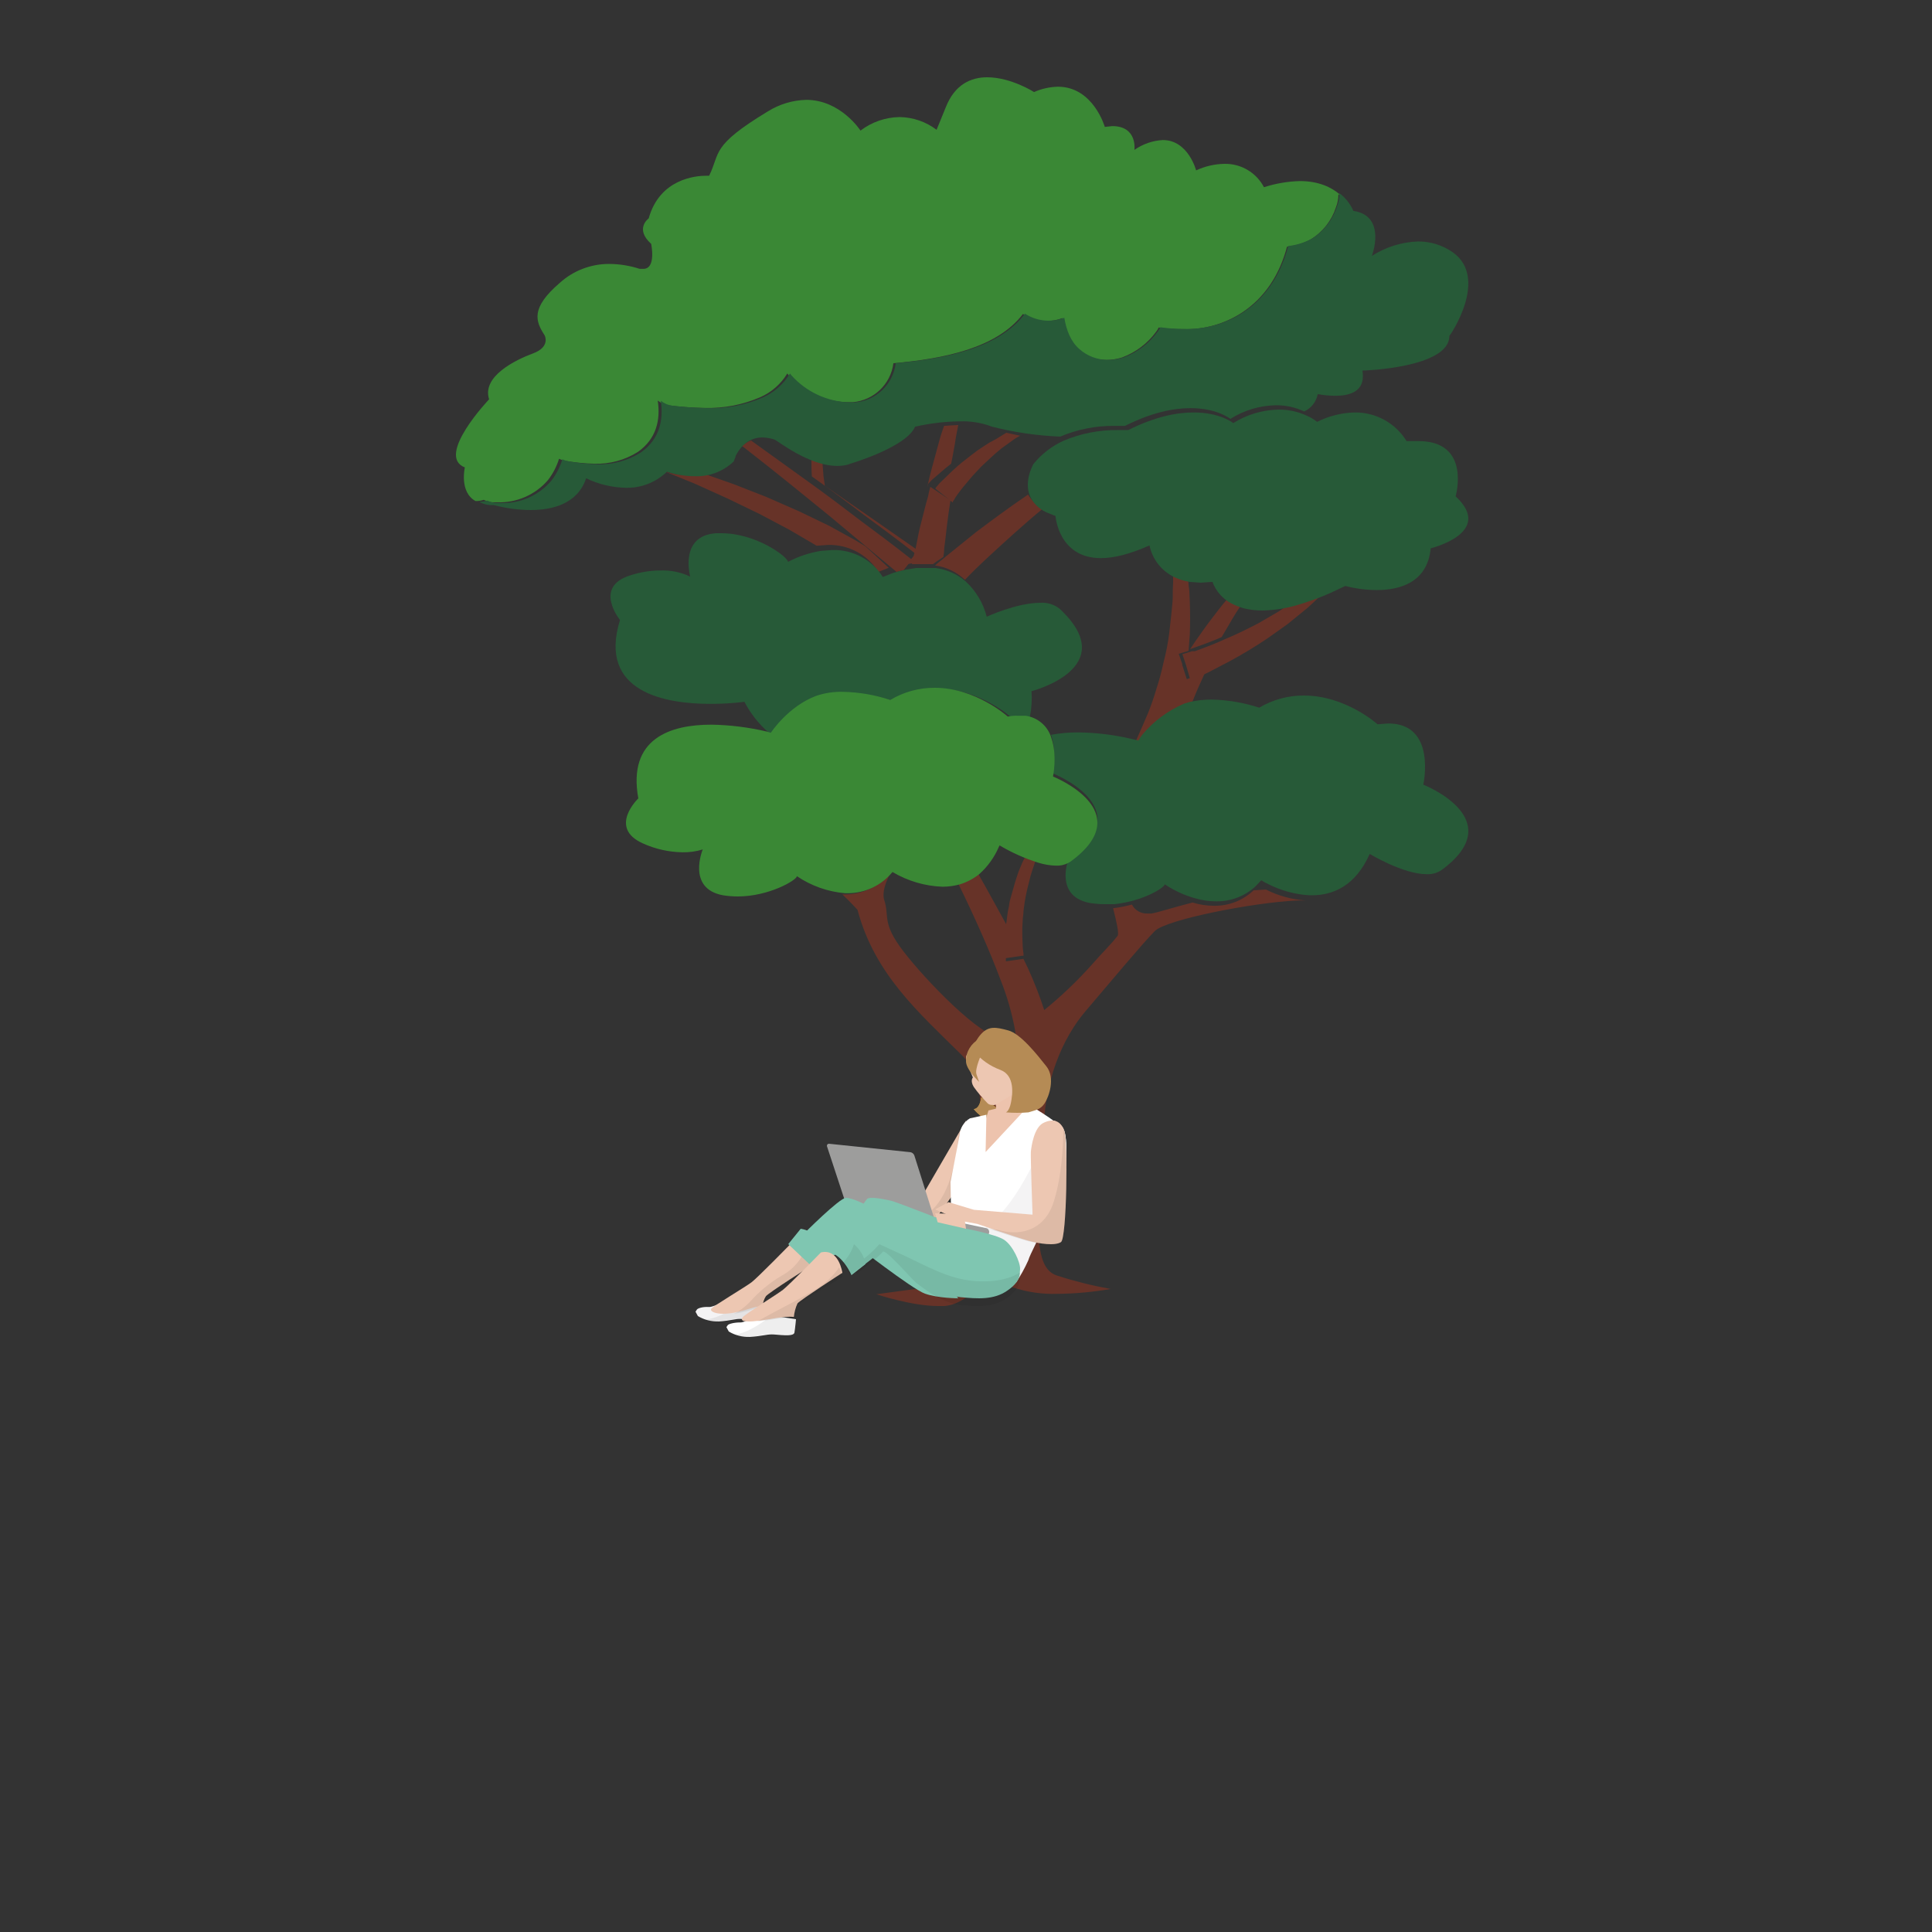 <?xml version="1.0" encoding="UTF-8"?>
<svg width="250px" height="250px" viewBox="0 0 250 250" version="1.1" xmlns="http://www.w3.org/2000/svg" xmlns:xlink="http://www.w3.org/1999/xlink">
    <rect x="0" y="0" width="250" height="250" fill="#333333" stroke="none"/>
    <!-- Generator: Sketch 53.2 (72643) - https://sketchapp.com -->
    <title>da-02-wetgeving-publieke-waarden-thumb</title>
    <desc>Created with Sketch.</desc>
    <g id="da-02-wetgeving-publieke-waarden-thumb" stroke="none" stroke-width="1" fill="none" fill-rule="evenodd">
        <g transform="translate(59, 10)" fill-rule="nonzero" id="02-wetgeving-publieke-waarden">
            <g>
                <path d="M48.1,53.108 L47.723,52.838 L47.723,52.73 L47.562,51.649 L47.4,49.541 L46,49 L46,49.378 C46,50.135 46,50.892 46.054,51.649 C48.638,53.486 51.008,55.27 53,56.784 C56.931,59.649 59.462,61.649 59.462,61.649 L58.385,63 L59.731,62.784 C59.851,62.322 59.941,61.852 60,61.378 L54.885,57.811 L48.1,53.108 Z" id="Path" fill="#673328"></path>
                <path d="M95.014,77.727 L94.572,77.884 L93.966,76 C93.414,76.837 92.917,77.622 92.476,78.407 C92.034,79.192 91.538,79.977 91.152,80.709 L90.103,82.75 L89.331,84.32 C89.242,84.555 89.131,84.783 89,85 C90.502,83.278 92.411,81.915 94.572,81.023 L95.29,80.814 L95.676,79.872 C96.007,79.035 96.448,78.145 96.834,77.256 L97,76.942 L96.117,77.308 L95.014,77.727 Z" id="Path" fill="#673328"></path>
                <path d="M73.08,102.119 C72.876,102.568 72.703,103.031 72.561,103.504 C72.25,104.41 72.042,105.316 71.783,106.168 C71.524,107.02 71.627,107.074 71.524,107.447 C71.42,107.82 71.368,108.299 71.316,108.672 C71.264,109.045 71.264,109.205 71.212,109.471 C71.16,109.738 71.16,109.684 71.16,109.791 C71.16,109.898 71.109,110.484 71.057,110.803 C71.005,111.123 71.005,112.029 71.005,112.455 C70.991,112.829 71.008,113.203 71.057,113.574 L71.057,114 L73.236,113.68 L73.443,113.68 L73.443,113.414 C73.393,113.114 73.358,112.812 73.34,112.508 C73.34,112.082 73.288,111.602 73.288,111.016 L73.288,110.057 C73.288,109.738 73.34,109.365 73.34,109.045 C73.34,108.725 73.443,108.299 73.443,107.873 L73.599,106.701 C73.745,105.821 73.936,104.95 74.17,104.09 C74.267,103.64 74.388,103.195 74.533,102.758 L75,101.373 L75,101.266 L73.599,101 C73.4,101.36 73.226,101.733 73.08,102.119 Z" id="Path" fill="#673328"></path>
                <path d="M103.216,105.208 C101.85,106.512 100.022,107.23 98.127,107.207 C97.175,107.208 96.228,107.066 95.318,106.786 C92.827,107.417 90.919,108.048 90.018,108.206 L89.435,108.206 C88.61,108.232 87.845,107.78 87.473,107.049 C86.674,107.267 85.859,107.425 85.035,107.522 C85.459,109.205 85.83,110.782 85.618,111.098 C84.717,112.254 83.551,113.359 82.279,114.831 C80.343,116.995 78.234,118.999 75.972,120.825 C76.131,121.351 76.29,121.877 76.396,122.403 C76.586,123.196 76.693,124.007 76.714,124.822 C76.714,125.137 76.661,125.4 76.661,125.558 L76.661,125.821 L72.208,125.085 L72.208,124.716 C72.263,124.333 72.263,123.943 72.208,123.56 L70.83,124.243 L70.512,124.243 C67.915,124.243 60.76,116.829 57.898,113.096 C55.035,109.362 56.148,108.626 55.406,106.418 C55.141,105.524 55.565,104.209 56.201,103 L56.148,103 C54.733,104.725 52.613,105.729 50.371,105.734 L50,105.734 C51.113,106.786 51.961,107.732 51.961,107.732 C54.187,116.093 59.912,121.036 65.371,126.452 C70.83,131.868 65.583,141.49 65.106,149.377 C64.682,156.003 62.35,156.529 61.608,156.529 L61.396,156.529 L54.399,157.475 C54.399,157.475 58.958,159 62.403,159 L63.145,159 C65.954,158.842 67.332,156.108 70.035,156.108 C70.733,156.126 71.418,156.287 72.049,156.581 C73.909,157.203 75.866,157.488 77.827,157.423 C80.137,157.401 82.442,157.19 84.717,156.792 C82.366,156.37 80.046,155.79 77.774,155.056 C73.799,153.847 76.025,144.224 76.025,137.073 C76.025,129.922 78.516,124.296 81.484,120.825 C84.452,117.355 88.958,111.939 90.442,110.467 C91.926,108.994 103.11,106.786 108.834,106.523 L110,106.523 C108.189,106.408 106.421,105.924 104.806,105.103 L103.216,105.208 Z" id="Path" fill="#673328"></path>
                <path d="M51.629,59.878 L48.27,58.028 L44.432,56.179 L40.221,54.329 L35.903,52.638 L32.278,51.37 L30.412,51.528 C29.254,51.53 28.102,51.352 27,51 L30.892,52.585 L35.103,54.488 L39.261,56.496 L43.153,58.557 L46.671,60.618 L48.164,60.512 C50.801,60.454 53.274,61.78 54.667,64 L56,63.472 L52.961,60.671 L51.629,59.878 Z" id="Path" fill="#673328"></path>
                <path d="M61.384,53 C61.259,53.407 61.162,53.82 61.093,54.237 C60.744,55.371 60.512,56.454 60.221,57.536 C59.93,58.619 59.756,59.546 59.581,60.474 C59.407,61.402 59.407,61.247 59.291,61.66 C59.227,62.112 59.13,62.559 59,63 L61.733,63 L62.14,62.691 L63.07,62.072 C63.14,61.697 63.179,61.318 63.186,60.938 C63.302,60.062 63.419,59.031 63.535,58 C63.651,56.969 63.826,55.835 64,54.701 L63.942,54.701 L61.384,53 Z" id="Path" fill="#673328"></path>
                <path d="M63.165,45.102 C62.949,45.714 62.733,46.325 62.571,46.937 L62.086,48.721 L61.6,50.505 C61.384,51.27 61.222,51.983 61.06,52.697 C60.898,53.411 61.114,52.646 61.114,52.595 L61.6,52.085 L63.381,50.556 L64.083,49.995 L64.244,49.18 L64.568,47.396 C64.676,46.58 64.838,45.816 65,45 L64.838,45 L63.165,45.102 Z" id="Path" fill="#673328"></path>
                <path d="M74.03,54 C71.489,55.714 69.207,57.427 67.289,58.864 L63.452,61.96 L63.193,62.181 L62.363,62.844 L62,63.176 C63.421,63.361 64.758,63.996 65.837,65 L65.889,65 C66.667,64.171 67.859,63.01 69.363,61.628 C70.867,60.246 73.511,57.814 76,55.769 C75.189,55.408 74.502,54.79 74.03,54 Z" id="Path" fill="#673328"></path>
                <path d="M69.879,46.818 L69.06,47.255 L68.293,47.745 C67.762,48.077 67.25,48.442 66.758,48.836 L65.428,49.873 L64.916,50.309 L64.251,50.909 L62.563,52.545 L62.102,53.091 C62.102,53.145 62.051,53.145 62.051,53.2 L62,53.2 L64.251,55 L64.302,55 L64.302,54.891 C64.428,54.745 64.531,54.58 64.609,54.4 C65.022,53.792 65.466,53.21 65.94,52.655 L66.86,51.564 L67.986,50.364 L69.214,49.218 L69.879,48.618 L70.595,48.018 L72.028,46.982 C72.334,46.75 72.659,46.549 73,46.382 L71.209,46 L69.879,46.818 Z" id="Path" fill="#673328"></path>
                <path d="M45.606,52.34 L38.183,47 C37.748,47.157 37.346,47.398 37,47.708 L37.377,47.981 C41.303,51.032 45.176,54.192 48.457,56.862 L51.254,59.205 L57.01,64 L57.924,63.782 L59,62.42 C59,62.42 56.472,60.404 52.545,57.516 C50.555,55.99 48.188,54.192 45.606,52.34 Z" id="Path" fill="#673328"></path>
                <path d="M94.801,65.713 C94.792,65.336 94.756,64.961 94.694,64.589 C94.033,64.482 93.389,64.284 92.782,64 C92.782,64.589 92.835,65.178 92.782,65.766 C92.729,66.355 92.782,67.158 92.729,67.854 C92.676,68.55 92.463,70.53 92.304,71.869 C92.144,73.207 91.879,74.491 91.56,75.723 C91.304,76.917 90.985,78.096 90.603,79.255 C90.285,80.326 89.913,81.397 89.541,82.307 C89.169,83.217 88.425,84.876 88,85.839 L88.691,86 C88.844,85.717 89.022,85.448 89.222,85.197 C89.348,84.975 89.455,84.742 89.541,84.501 L90.285,82.895 L91.294,80.808 C91.666,80.058 92.091,79.255 92.569,78.453 C93.047,77.65 93.472,76.847 94.004,75.99 L93.526,74.599 L93.898,74.491 L94.801,74.224 L94.96,72.136 C95.013,70.691 95.013,69.299 94.96,67.854 C94.907,66.409 94.907,66.409 94.801,65.713 Z" id="Path" fill="#673328"></path>
                <path d="M99.816,67.504 C99.088,68.344 98.416,69.24 97.688,70.192 C96.96,71.144 96.344,72.04 95.672,72.992 L95,74 C95.896,73.664 97.128,73.272 98.584,72.656 L99.088,72.432 L99.648,71.48 C100.208,70.528 100.768,69.52 101.384,68.624 L102,67.672 C101.402,67.501 100.821,67.276 100.264,67 L99.816,67.504 Z" id="Path" fill="#673328"></path>
                <path d="M106.529,69.081 L103.837,70.649 C102.283,71.459 100.73,72.216 99.384,72.757 L98.918,72.973 C97.572,73.568 96.433,73.946 95.605,74.27 L95.243,74.27 L94.362,74.541 L94,74.649 L94.466,76.054 L95.035,78 L95.45,77.838 L96.485,77.405 L97.313,77.027 L100.109,75.568 C101.61,74.757 103.267,73.784 105.027,72.595 L107.616,70.757 L110.204,68.649 C111.033,67.892 111.861,67.135 112.638,66.324 L113,66 C111.555,66.665 110.067,67.225 108.548,67.676 L106.529,69.081 Z" id="Path" fill="#673328"></path>
                <path d="M76.189,120.895 C75.577,118.992 74.855,117.126 74.027,115.306 L73.432,114.07 L71.162,114.393 L71.162,113.963 C71.112,113.589 71.093,113.211 71.108,112.834 C71.108,112.404 71.108,111.813 71.162,111.168 C71.216,110.523 71.216,110.523 71.27,110.147 C71.324,109.771 71.324,109.932 71.324,109.825 C70.135,107.675 68.892,105.364 67.541,103 C66.786,103.602 65.924,104.058 65,104.343 C67.216,108.857 69.108,113.157 70.459,116.757 C71.304,118.876 71.937,121.072 72.351,123.313 C72.347,123.441 72.365,123.568 72.405,123.689 C72.461,124.081 72.461,124.479 72.405,124.871 L72.405,125.248 L76.946,126 L76.946,125.731 C76.946,125.57 77,125.301 77,124.979 C76.979,124.146 76.87,123.318 76.676,122.507 C76.514,121.97 76.351,121.432 76.189,120.895 Z" id="Path" fill="#673328"></path>
                <path d="M109.188,13.43 C107.614,13.475 106.055,13.743 104.558,14.227 C103.568,12.333 101.589,11.161 99.448,11.201 C98.178,11.222 96.926,11.511 95.776,12.05 C95.776,12.05 94.765,8.122 91.465,8.122 C90.146,8.196 88.874,8.638 87.793,9.396 C87.793,9.396 88.219,6.317 84.919,6.317 L83.961,6.423 C83.961,6.423 82.471,1.221 77.894,1.221 C76.83,1.247 75.781,1.482 74.807,1.911 C74.807,1.911 71.827,0 68.74,0 C66.665,0 64.536,0.902 63.365,3.928 L62.194,6.795 C60.815,5.749 59.136,5.172 57.404,5.149 C55.574,5.176 53.801,5.79 52.348,6.901 C52.348,6.901 49.794,2.92 45.323,2.92 C43.57,2.967 41.861,3.48 40.374,4.406 C32.923,8.918 34.253,9.714 32.763,12.74 L32.39,12.74 C31.06,12.74 26.377,13.112 24.94,18.261 C24.94,18.261 23.077,19.588 25.259,21.552 C25.259,21.552 25.951,24.79 24.248,24.79 L23.769,24.79 C22.514,24.38 21.204,24.165 19.884,24.153 C17.506,24.132 15.207,25.004 13.444,26.595 C9.612,29.886 10.304,31.585 11.475,33.39 C11.475,33.39 12.273,34.876 9.985,35.726 C7.696,36.575 3.332,38.698 4.29,41.671 C4.29,41.671 -2.682,48.997 1.15,50.483 C1.15,50.483 0.405,53.668 2.534,54.836 L2.64,54.836 C2.966,54.83 3.288,54.777 3.598,54.677 C3.95,54.845 4.328,54.953 4.716,54.995 L5.354,54.995 C7.86,55.081 10.269,54.027 11.901,52.129 C12.544,51.303 13.031,50.368 13.338,49.368 L13.87,49.581 C15.204,49.832 16.557,49.974 17.914,50.005 C19.907,50.071 21.874,49.534 23.556,48.466 C25.951,46.767 26.483,44.325 26.11,41.83 C26.539,42.176 27.054,42.396 27.601,42.467 C29.137,42.654 30.683,42.761 32.231,42.786 C34.68,42.848 37.114,42.377 39.362,41.406 C40.824,40.766 42.052,39.691 42.875,38.327 L43.088,38.592 C45.018,40.708 47.725,41.953 50.592,42.043 L51.337,42.043 C54.067,41.813 56.264,39.711 56.606,37 C63.205,36.416 70.017,35.035 73.37,30.63 C74.274,31.213 75.327,31.526 76.404,31.532 C77.113,31.538 77.817,31.412 78.48,31.16 C78.746,32.7 79.278,34.186 80.449,35.195 C81.479,36.095 82.805,36.586 84.174,36.575 C84.86,36.569 85.542,36.461 86.196,36.256 C87.967,35.6 89.504,34.437 90.614,32.912 C90.739,32.747 90.847,32.569 90.933,32.381 C91.991,32.528 93.058,32.599 94.126,32.594 C96.803,32.664 99.437,31.923 101.684,30.47 C104.77,28.453 106.633,25.374 107.538,21.924 C108.62,21.81 109.668,21.485 110.625,20.968 C112.164,20.014 113.314,18.547 113.871,16.828 C114.084,16.287 114.192,15.71 114.191,15.129 C114.979,15.724 115.602,16.509 116,17.412 C115.787,16.775 114.191,13.43 109.188,13.43 Z" id="Path" fill="#3A8835"></path>
                <path d="M128.971,22.634 C127.661,21.725 126.106,21.24 124.514,21.246 C122.385,21.314 120.313,21.96 118.518,23.115 C118.518,23.115 120.481,17.99 116.183,17.296 L116.13,17.296 C115.733,16.388 115.112,15.598 114.326,15 C114.328,15.585 114.22,16.164 114.008,16.708 C113.452,18.438 112.305,19.913 110.771,20.872 C109.817,21.392 108.772,21.719 107.693,21.833 C106.791,25.303 104.934,28.4 101.856,30.428 C99.617,31.89 96.99,32.634 94.321,32.564 C93.256,32.569 92.192,32.498 91.138,32.35 C91.051,32.539 90.944,32.718 90.819,32.884 C89.713,34.418 88.18,35.588 86.415,36.247 C85.762,36.453 85.083,36.561 84.399,36.568 C83.033,36.579 81.711,36.085 80.684,35.18 C79.517,34.165 78.986,32.671 78.721,31.122 C78.06,31.375 77.358,31.502 76.651,31.496 C75.578,31.49 74.528,31.175 73.627,30.589 C70.284,35.02 63.492,36.408 56.912,36.995 C56.571,39.721 54.38,41.836 51.659,42.066 L50.916,42.066 C48.058,41.977 45.358,40.725 43.434,38.596 L43.222,38.329 C42.401,39.701 41.177,40.783 39.72,41.426 C37.478,42.402 35.051,42.876 32.609,42.814 C31.066,42.789 29.525,42.682 27.993,42.493 C27.448,42.422 26.934,42.2 26.507,41.853 C26.878,44.362 26.348,46.818 23.96,48.526 C22.283,49.6 20.322,50.14 18.335,50.074 C16.982,50.043 15.633,49.9 14.302,49.647 L13.772,49.434 C13.466,50.439 12.98,51.38 12.339,52.21 C10.712,54.118 8.31,55.179 5.812,55.092 L5.176,55.092 C4.789,55.05 4.412,54.941 4.061,54.772 C3.752,54.873 3.431,54.927 3.106,54.932 L3,54.932 C3.533,55.236 4.139,55.384 4.751,55.359 L4.91,55.359 C6.452,55.768 8.038,55.983 9.633,56 C12.498,56 15.735,55.199 16.849,51.889 C18.457,52.667 20.213,53.086 21.997,53.117 C23.971,53.166 25.882,52.416 27.303,51.035 C28.45,51.418 29.65,51.616 30.858,51.622 C32.745,51.705 34.584,51.011 35.952,49.701 C36.005,49.516 36.076,49.337 36.164,49.167 L36.164,49.167 L36.164,49.06 C36.589,48.152 37.65,46.604 39.666,46.604 C40.189,46.623 40.707,46.713 41.205,46.871 C41.63,47.031 45.663,50.288 49.324,50.288 C49.789,50.29 50.252,50.237 50.704,50.128 L50.969,50.021 C50.969,50.021 58.292,47.885 59.406,45.216 C61.304,44.78 63.243,44.548 65.19,44.522 C66.619,44.47 68.044,44.706 69.382,45.216 C72.266,45.95 75.218,46.379 78.19,46.497 C80.406,45.559 82.79,45.086 85.194,45.109 L86.574,45.109 C90.076,43.348 92.889,42.814 95.064,42.814 C98.513,42.814 100.211,44.202 100.211,44.202 C101.979,43.086 104.015,42.477 106.101,42.44 C107.366,42.429 108.617,42.703 109.763,43.241 C110.674,42.824 111.327,41.988 111.514,40.999 C112.267,41.137 113.03,41.208 113.795,41.212 C115.44,41.212 117.351,40.785 117.351,38.703 C117.357,38.453 117.34,38.202 117.298,37.956 C117.298,37.956 128.547,37.635 128.547,33.471 C128.6,33.471 133.747,25.997 128.971,22.634 Z" id="Path" fill="#275A38"></path>
                <path d="M78.142,68.796 C77.424,68.216 76.512,67.932 75.591,68.002 C72.562,68.002 68.683,69.802 68.683,69.802 C68.237,68.056 67.296,66.475 65.973,65.248 C64.867,64.287 63.497,63.678 62.04,63.501 L59.543,63.501 L58.214,63.713 L57.311,63.925 L56.567,64.136 L55.238,64.666 C53.849,62.441 51.384,61.112 48.755,61.171 L47.267,61.277 C45.763,61.514 44.309,61.997 42.963,62.707 C42.963,62.071 38.871,59 34.354,59 L33.664,59 C28.828,59.318 30.316,64.613 30.316,64.613 C29.106,64.04 27.775,63.767 26.437,63.819 C25.118,63.825 23.809,64.04 22.557,64.454 C17.722,65.937 21.229,70.226 21.229,70.226 C18.306,79.652 27.234,81.081 32.92,81.081 C34.394,81.084 35.867,80.996 37.33,80.817 C38.127,82.347 39.209,83.713 40.519,84.841 L41.05,85 C41.05,85 43.282,81.558 46.948,80.181 C48.076,79.795 49.264,79.616 50.456,79.652 C52.552,79.693 54.631,80.05 56.62,80.711 C58.368,79.661 60.372,79.111 62.412,79.122 C67.779,79.122 71.924,82.882 71.924,82.882 C72.361,82.796 72.807,82.761 73.253,82.776 L74.262,82.776 C74.487,81.679 74.558,80.556 74.475,79.44 C74.475,79.44 86.272,76.422 78.142,68.796 Z" id="Path" fill="#275A38"></path>
                <path d="M125.175,91.534 C125.175,91.534 126.936,83.617 120.64,83.617 L119.253,83.722 C119.253,83.722 115.145,80 109.703,80 C107.673,79.996 105.68,80.54 103.942,81.573 C101.945,80.918 99.858,80.565 97.753,80.524 C96.801,80.522 95.853,80.628 94.926,80.839 L94.232,81.049 C92.142,81.942 90.296,83.307 88.844,85.033 C88.642,85.279 88.464,85.542 88.31,85.819 L87.617,85.662 C85.277,85.095 82.878,84.796 80.468,84.771 C79.304,84.771 78.144,84.877 77,85.085 C77.8,87.34 77.213,90.066 77.213,90.066 C77.213,90.066 88.577,94.522 79.507,101.076 L79.241,101.233 C78.867,102.334 77.96,106.056 82.015,106.843 C82.668,106.947 83.328,107 83.989,107 L85.216,107 C86.045,106.903 86.865,106.746 87.67,106.528 C89.964,105.899 91.671,104.798 91.725,104.431 C92.9,105.222 94.197,105.824 95.566,106.214 C96.481,106.493 97.435,106.634 98.393,106.633 C100.301,106.656 102.141,105.941 103.515,104.641 L104.208,103.907 C104.512,104.109 104.834,104.284 105.169,104.431 C106.794,105.25 108.574,105.732 110.397,105.847 L110.77,105.847 C113.438,105.847 116.372,104.693 118.239,100.499 C118.239,100.499 122.561,103.12 125.602,103.12 C126.283,103.155 126.957,102.971 127.522,102.596 C136.538,95.99 125.175,91.534 125.175,91.534 Z" id="Path" fill="#275A38"></path>
                <path d="M77.258,90.482 C77.258,90.482 77.839,87.755 77.047,85.501 C76.607,83.974 75.306,82.845 73.723,82.618 L72.721,82.618 C72.279,82.602 71.836,82.638 71.402,82.722 C71.402,82.722 67.286,79 61.957,79 C59.931,78.989 57.941,79.534 56.206,80.573 C54.231,79.919 52.167,79.565 50.086,79.524 C48.902,79.489 47.723,79.667 46.603,80.049 C42.963,81.412 40.747,84.82 40.747,84.82 L40.219,84.662 C37.867,84.108 35.461,83.809 33.043,83.771 C27.82,83.771 22.174,85.501 23.599,93.313 C23.599,93.313 19.641,97.087 24.179,99.132 C25.787,99.863 27.529,100.256 29.297,100.285 C30.191,100.304 31.081,100.181 31.935,99.918 C31.935,99.918 29.825,104.951 34.521,105.843 C35.166,105.947 35.819,106 36.473,106 C40.483,106 44.071,103.903 44.123,103.379 C45.974,104.632 48.118,105.39 50.349,105.581 L50.719,105.581 C52.95,105.575 55.061,104.574 56.47,102.854 L56.523,102.854 C58.475,104.01 60.689,104.659 62.96,104.742 C63.727,104.74 64.49,104.635 65.228,104.427 C66.13,104.148 66.972,103.704 67.708,103.117 C68.801,102.144 69.666,100.945 70.241,99.604 L70.346,99.394 C71.939,100.342 73.639,101.099 75.412,101.649 C76.131,101.868 76.876,101.992 77.628,102.016 C78.196,102.044 78.762,101.917 79.263,101.649 L79.527,101.491 C88.497,94.938 77.258,90.482 77.258,90.482 Z" id="Path" fill="#3A8835"></path>
                <path d="M129.356,54.226 C129.356,54.226 131.419,47.078 124.543,47.078 L123.01,47.078 C121.588,44.762 119.062,43.357 116.346,43.371 C114.637,43.405 112.956,43.821 111.428,44.589 C111.027,44.262 110.582,43.995 110.106,43.795 L110.106,43.795 C108.964,43.261 107.717,42.99 106.457,43 C104.378,43.037 102.348,43.641 100.586,44.748 C100.586,44.748 98.894,43.371 95.457,43.371 C93.288,43.371 90.485,43.9 86.995,45.648 L85.62,45.648 C83.224,45.625 80.848,46.094 78.639,47.025 L78.639,47.025 C77.117,47.711 75.777,48.745 74.726,50.043 C74.726,50.043 73.245,52.585 74.514,54.65 C74.995,55.407 75.697,55.998 76.524,56.344 L77.581,56.768 C77.581,56.768 77.952,62.222 83.452,62.222 C85.091,62.222 87.101,61.745 89.745,60.581 C90.125,62.399 91.341,63.93 93.024,64.711 C93.629,64.992 94.269,65.188 94.928,65.293 L96.356,65.399 L97.889,65.293 C98.339,66.506 99.226,67.507 100.375,68.1 C100.901,68.361 101.45,68.574 102.014,68.735 C102.795,68.913 103.593,69.002 104.394,69 C105.825,68.963 107.246,68.749 108.625,68.365 C110.177,67.923 111.697,67.375 113.173,66.723 L115.077,65.823 C116.407,66.168 117.775,66.346 119.149,66.352 C122.111,66.352 125.707,65.399 126.13,60.951 C126.13,60.951 134.433,58.939 129.356,54.226 Z" id="Path" fill="#275A38"></path>
                <path d="M32.709,159.124 C32.006,159.077 31.251,159.264 31.151,159.498 L31,159.733 L31.302,160.294 C32.106,160.786 33.055,161.031 34.017,160.997 C35.525,160.903 36.179,160.622 36.883,160.669 C37.587,160.716 39.698,161.044 39.799,160.388 C39.899,159.733 40,158.656 40,158.656 L35.324,158 C35.324,158 33.464,159.171 32.709,159.124 Z" id="Path" fill="#F4F3F4"></path>
                <path d="M32,160.847 C32.485,160.953 32.981,161.005 33.479,161 C35.123,160.898 35.836,160.593 36.603,160.644 C37.37,160.695 39.671,161.051 39.781,160.339 C39.89,159.627 40,158.458 40,158.458 L36.658,158 C35.945,159.678 34.027,160.491 32,160.847 Z" id="Path" fill="#010101" opacity="0.07"></path>
                <path d="M43.21,151.063 C43.21,151.063 39.051,155.311 38.261,155.917 C37.472,156.524 33.365,158.951 33.049,159.337 C32.734,159.724 33.944,160.33 36.366,159.779 C37.787,159.503 38.788,158.951 39.683,159.062 C39.707,158.589 39.853,158.132 40.104,157.738 C40.42,157.296 46,153.766 46,153.766 C46,153.766 45.579,150.511 43.21,151.063 Z" id="Path" fill="#EDC7B2"></path>
                <path d="M44.769,152 C44.811,152.246 44.775,152.499 44.667,152.723 C44.036,153.729 43.151,154.548 42.103,155.097 C40.57,156.014 39.186,157.163 38,158.503 C37.417,159.107 36.742,159.612 36,160 L36.615,159.897 C38,159.639 38.974,159.123 39.846,159.226 C39.87,158.783 40.012,158.356 40.256,157.987 C40.564,157.574 46,154.271 46,154.271 C46,154.271 45.744,152.671 44.769,152 Z" id="Path" fill="#010101" opacity="0.07"></path>
                <path d="M67,133.518 C67,133.518 68.338,135.204 69.631,134.979 L70,133.349 L67.969,132 C67.969,132 67.831,133.462 67,133.518 Z" id="Path" fill="#CE9B25"></path>
                <path d="M67,133.518 C67,133.518 68.338,135.204 69.631,134.979 L70,133.349 L67.969,132 C67.969,132 67.831,133.462 67,133.518 Z" id="Path" fill="#B58B55"></path>
                <polygon id="Path" fill="#EDC7B2" points="61.85 148 65.15 143.412 66 135 60 145.324"></polygon>
                <path d="M61,147.075 L61.677,148 L65.115,143.431 L66,135 L65.062,136.577 C64.75,140.276 63.865,145.008 61,147.075 Z" id="Path" fill="#010101" opacity="0.07"></path>
                <path d="M58.707,139.083 L48.262,138 C48.184,137.998 48.11,138.033 48.06,138.093 C48.01,138.153 47.99,138.233 48.005,138.309 L50.784,146.763 L62,148 L59.325,139.546 C59.238,139.276 58.99,139.091 58.707,139.083 L58.707,139.083 Z" id="Path" fill="#9D9D9C"></path>
                <path d="M53.105,145.932 C53.105,145.932 51.316,145 50.474,145 C49.632,145 45,149.662 45,149.662 L47.947,153.008 L51.474,150.924 C51.474,150.924 59,156.793 60.684,157.397 C62.368,158 65,158 65,158 L59.526,151.143 L53.105,145.932 Z" id="Path" fill="#7FC6B1"></path>
                <path d="M36.76,161.124 C36.006,161.124 35.251,161.311 35.151,161.498 L35,161.733 L35.302,162.294 C36.106,162.786 37.055,163.031 38.017,162.997 C39.525,162.903 40.179,162.669 40.883,162.669 C41.587,162.669 43.698,163.044 43.799,162.435 C43.899,161.826 44,160.702 44,160.702 L39.324,160 C39.324,160 37.464,161.171 36.76,161.124 Z" id="Path" fill="#FFFFFF"></path>
                <path d="M36,162.737 C36.585,162.934 37.201,163.022 37.818,162.995 C39.377,162.892 40.052,162.634 40.779,162.634 C41.506,162.634 43.688,163.047 43.792,162.376 C43.896,161.704 44,160.465 44,160.465 L41.195,160 C39.532,161.188 38.026,162.376 36,162.737 Z" id="Path" fill="#010101" opacity="0.07"></path>
                <path d="M69.767,132.648 C69.767,132.648 70.019,133.472 69.818,133.472 L68.912,133.692 L67,139.844 C67,139.844 69.918,140.229 70.069,139.789 C70.22,139.35 75,133.527 75,133.527 L72.937,131 L69.767,132.648 Z" id="Path" fill="#EDC3AD"></path>
                <path d="M77.555,135.181 C76.476,134.395 75.354,133.667 74.193,133 L68.536,139.074 L68.643,134.246 L66.508,134.713 C65.733,135.169 65.235,135.963 65.174,136.842 L64,142.968 L64.107,149.406 C64.107,149.406 68.216,149.874 69.71,150.86 C71.205,151.847 72.379,154.962 72.272,156 C72.904,155.077 73.458,154.104 73.926,153.093 C74.353,151.587 78.943,144.214 78.996,139.957 C79.05,135.7 78.516,135.907 77.555,135.181 Z" id="Path" fill="#FFFFFF"></path>
                <path d="M77.594,135.104 L77.438,135 C77.367,135.248 77.28,135.492 77.179,135.73 C74.478,140.68 72.193,147.089 67,149.799 C68.029,150.009 69.025,150.36 69.96,150.841 C71.414,151.883 72.557,154.958 72.453,156 C73.068,155.073 73.607,154.097 74.063,153.082 C74.478,151.571 78.945,144.171 78.996,139.898 C79.048,135.625 78.529,135.834 77.594,135.104 Z" id="Path" fill="#F4F3F4"></path>
                <path d="M68.625,148.923 L59.53,147.003 C59.407,146.988 59.283,147.026 59.186,147.111 C59.089,147.196 59.027,147.32 59.014,147.455 C58.983,147.59 59.004,147.733 59.073,147.85 C59.141,147.968 59.25,148.049 59.375,148.076 L68.418,149.996 C68.686,150.031 68.934,149.834 68.986,149.544 C69.017,149.409 68.996,149.266 68.927,149.149 C68.859,149.032 68.75,148.95 68.625,148.923 L68.625,148.923 Z" id="Path" fill="#9D9D9C"></path>
                <path d="M70.903,150.41 C69.751,149.681 65.56,148.9 65.56,148.9 C65.56,148.9 57.023,145.515 56.237,145.359 C55.451,145.203 53.461,144.734 53.147,145.203 L49.009,150.879 C48.8,151.191 52.309,154.055 52.309,154.055 C52.309,154.055 55.242,151.868 55.556,151.399 C55.871,150.931 59.223,154.732 59.851,155.2 C60.48,155.669 63.099,157.648 65.298,157.856 C67.498,158.064 69.593,158.221 71.322,157.023 C73.05,155.825 72.946,155.044 72.998,154.211 C73.05,153.378 72.055,151.139 70.903,150.41 Z" id="Path" fill="#7FC6B1"></path>
                <path d="M65.791,155.587 C62.748,155.034 59.971,153.321 57.194,152.105 L54.791,151 C53.931,151.963 52.963,152.816 51.908,153.542 C51.635,153.761 51.328,153.929 51,154.039 L51.908,154.813 C51.908,154.813 54.898,152.492 55.218,151.995 C55.539,151.497 58.956,155.531 59.597,156.029 C60.238,156.526 62.908,158.626 65.15,158.847 C67.393,159.068 69.529,159.234 71.291,157.963 C73.053,156.692 72.947,155.863 73,154.979 L73,154.647 C70.971,155.974 67.767,155.974 65.791,155.587 Z" id="Path" fill="#010101" opacity="0.07"></path>
                <path d="M49.458,150 L48,152.021 C49.927,152.074 51.177,155 51.177,155 L53,153.564 C52.659,151.74 51.249,150.321 49.458,150 Z" id="Path" fill="#7FC6B1"></path>
                <path d="M50,153.486 C50.389,153.954 50.718,154.462 50.981,155 L53,153.541 C52.819,152.56 52.29,151.665 51.5,151 C51.209,151.925 50.696,152.776 50,153.486 Z" id="Path" fill="#010101" opacity="0.07"></path>
                <path d="M44.615,149 L43,150.989 L46.177,154 L48,152.548 C47.748,150.727 46.375,149.288 44.615,149 Z" id="Path" fill="#7FC6B1"></path>
                <path d="M47.229,152.064 C47.229,152.064 43.098,156.296 42.314,156.9 C41.529,157.505 37.451,160.033 37.137,160.418 C36.823,160.803 36.719,161.352 40.64,160.693 C42.941,160.253 43.725,160.418 43.725,160.418 C43.786,159.808 43.945,159.213 44.196,158.659 C44.562,158.219 50,154.702 50,154.702 C50,154.702 49.582,151.514 47.229,152.064 Z" id="Path" fill="#EDC7B2"></path>
                <path d="M46.752,156.708 C44.238,158.292 41.514,159.518 39,161 L40.624,160.796 C42.929,160.387 43.714,160.54 43.714,160.54 C43.775,159.973 43.934,159.42 44.186,158.905 C44.552,158.496 50,155.226 50,155.226 C49.917,154.801 49.776,154.389 49.581,154 C48.843,155.086 47.879,156.009 46.752,156.708 L46.752,156.708 Z" id="Path" fill="#010101" opacity="0.07"></path>
                <path d="M69.148,125.007 C68.154,125.248 67.22,125.661 66.396,126.226 C66.396,126.226 65.735,126.48 66.121,127.496 C66.506,128.511 66.891,129.425 66.891,129.425 C66.891,129.425 66.506,129.831 67.001,130.644 C67.512,131.361 68.082,132.04 68.707,132.675 C68.857,132.873 69.106,132.988 69.368,132.979 C69.602,133.035 69.85,132.977 70.028,132.827 L73,131.05 C73,131.05 70.578,124.754 69.148,125.007 Z" id="Path" fill="#EDC7B2"></path>
                <path d="M76.071,135.275 C74.772,135.849 74.448,138.459 74.393,139.033 C74.339,139.607 74.61,147.175 74.61,147.175 L67.033,146.549 L63.732,145.557 L62,146.496 L65.518,148.01 L67.466,148.375 C67.466,148.375 72.77,150.202 74.123,150.567 C75.476,150.933 77.532,151.246 78.29,150.724 C79.048,150.202 79.21,137.624 78.723,136.319 C78.236,135.014 77.316,134.701 76.071,135.275 Z" id="Path" fill="#EDC7B2"></path>
                <path d="M78.605,136 C78.549,140.549 77.994,143.406 77.383,145.416 C76.384,148.802 73.442,150.177 70.055,149.119 L69,149.013 C70.721,149.595 73.164,150.389 73.997,150.6 C74.83,150.812 77.495,151.288 78.272,150.759 C79.049,150.23 79.216,137.481 78.716,136.159 L78.605,136 Z" id="Path" fill="#010101" opacity="0.07"></path>
                <polygon id="Path" fill="#EDC7B2" points="62 147 62.329 148.161 66 149 65.726 147.129"></polygon>
                <path d="M67.764,124.39 C66.653,125.011 65.986,126.104 66.001,127.274 C65.943,128.375 67.705,130 67.705,130 C67.705,130 67.588,129.738 67.353,129.004 C67.118,128.27 68.058,126.277 68.058,126.277 L68.997,124.128 C68.997,124.128 69.115,123.708 67.764,124.39 Z" id="Path" fill="#B58B55"></path>
                <path d="M71.437,123.325 C69.871,122.911 68.899,122.704 67.873,123.895 C66.847,125.086 67.009,126.018 67.009,126.018 C67.914,127.11 69.107,127.95 70.465,128.451 C72.354,129.176 72.031,131.61 71.815,132.697 C71.599,133.785 71.167,133.94 71.167,133.94 C72.137,134.02 73.112,134.02 74.082,133.94 C75.054,133.629 75.648,133.578 76.188,132.749 C76.728,131.921 77.592,129.487 76.404,127.985 C75.216,126.484 73.056,123.739 71.437,123.325 Z" id="Path" fill="#B58B55"></path>
            </g>
        </g>
    </g>
</svg>